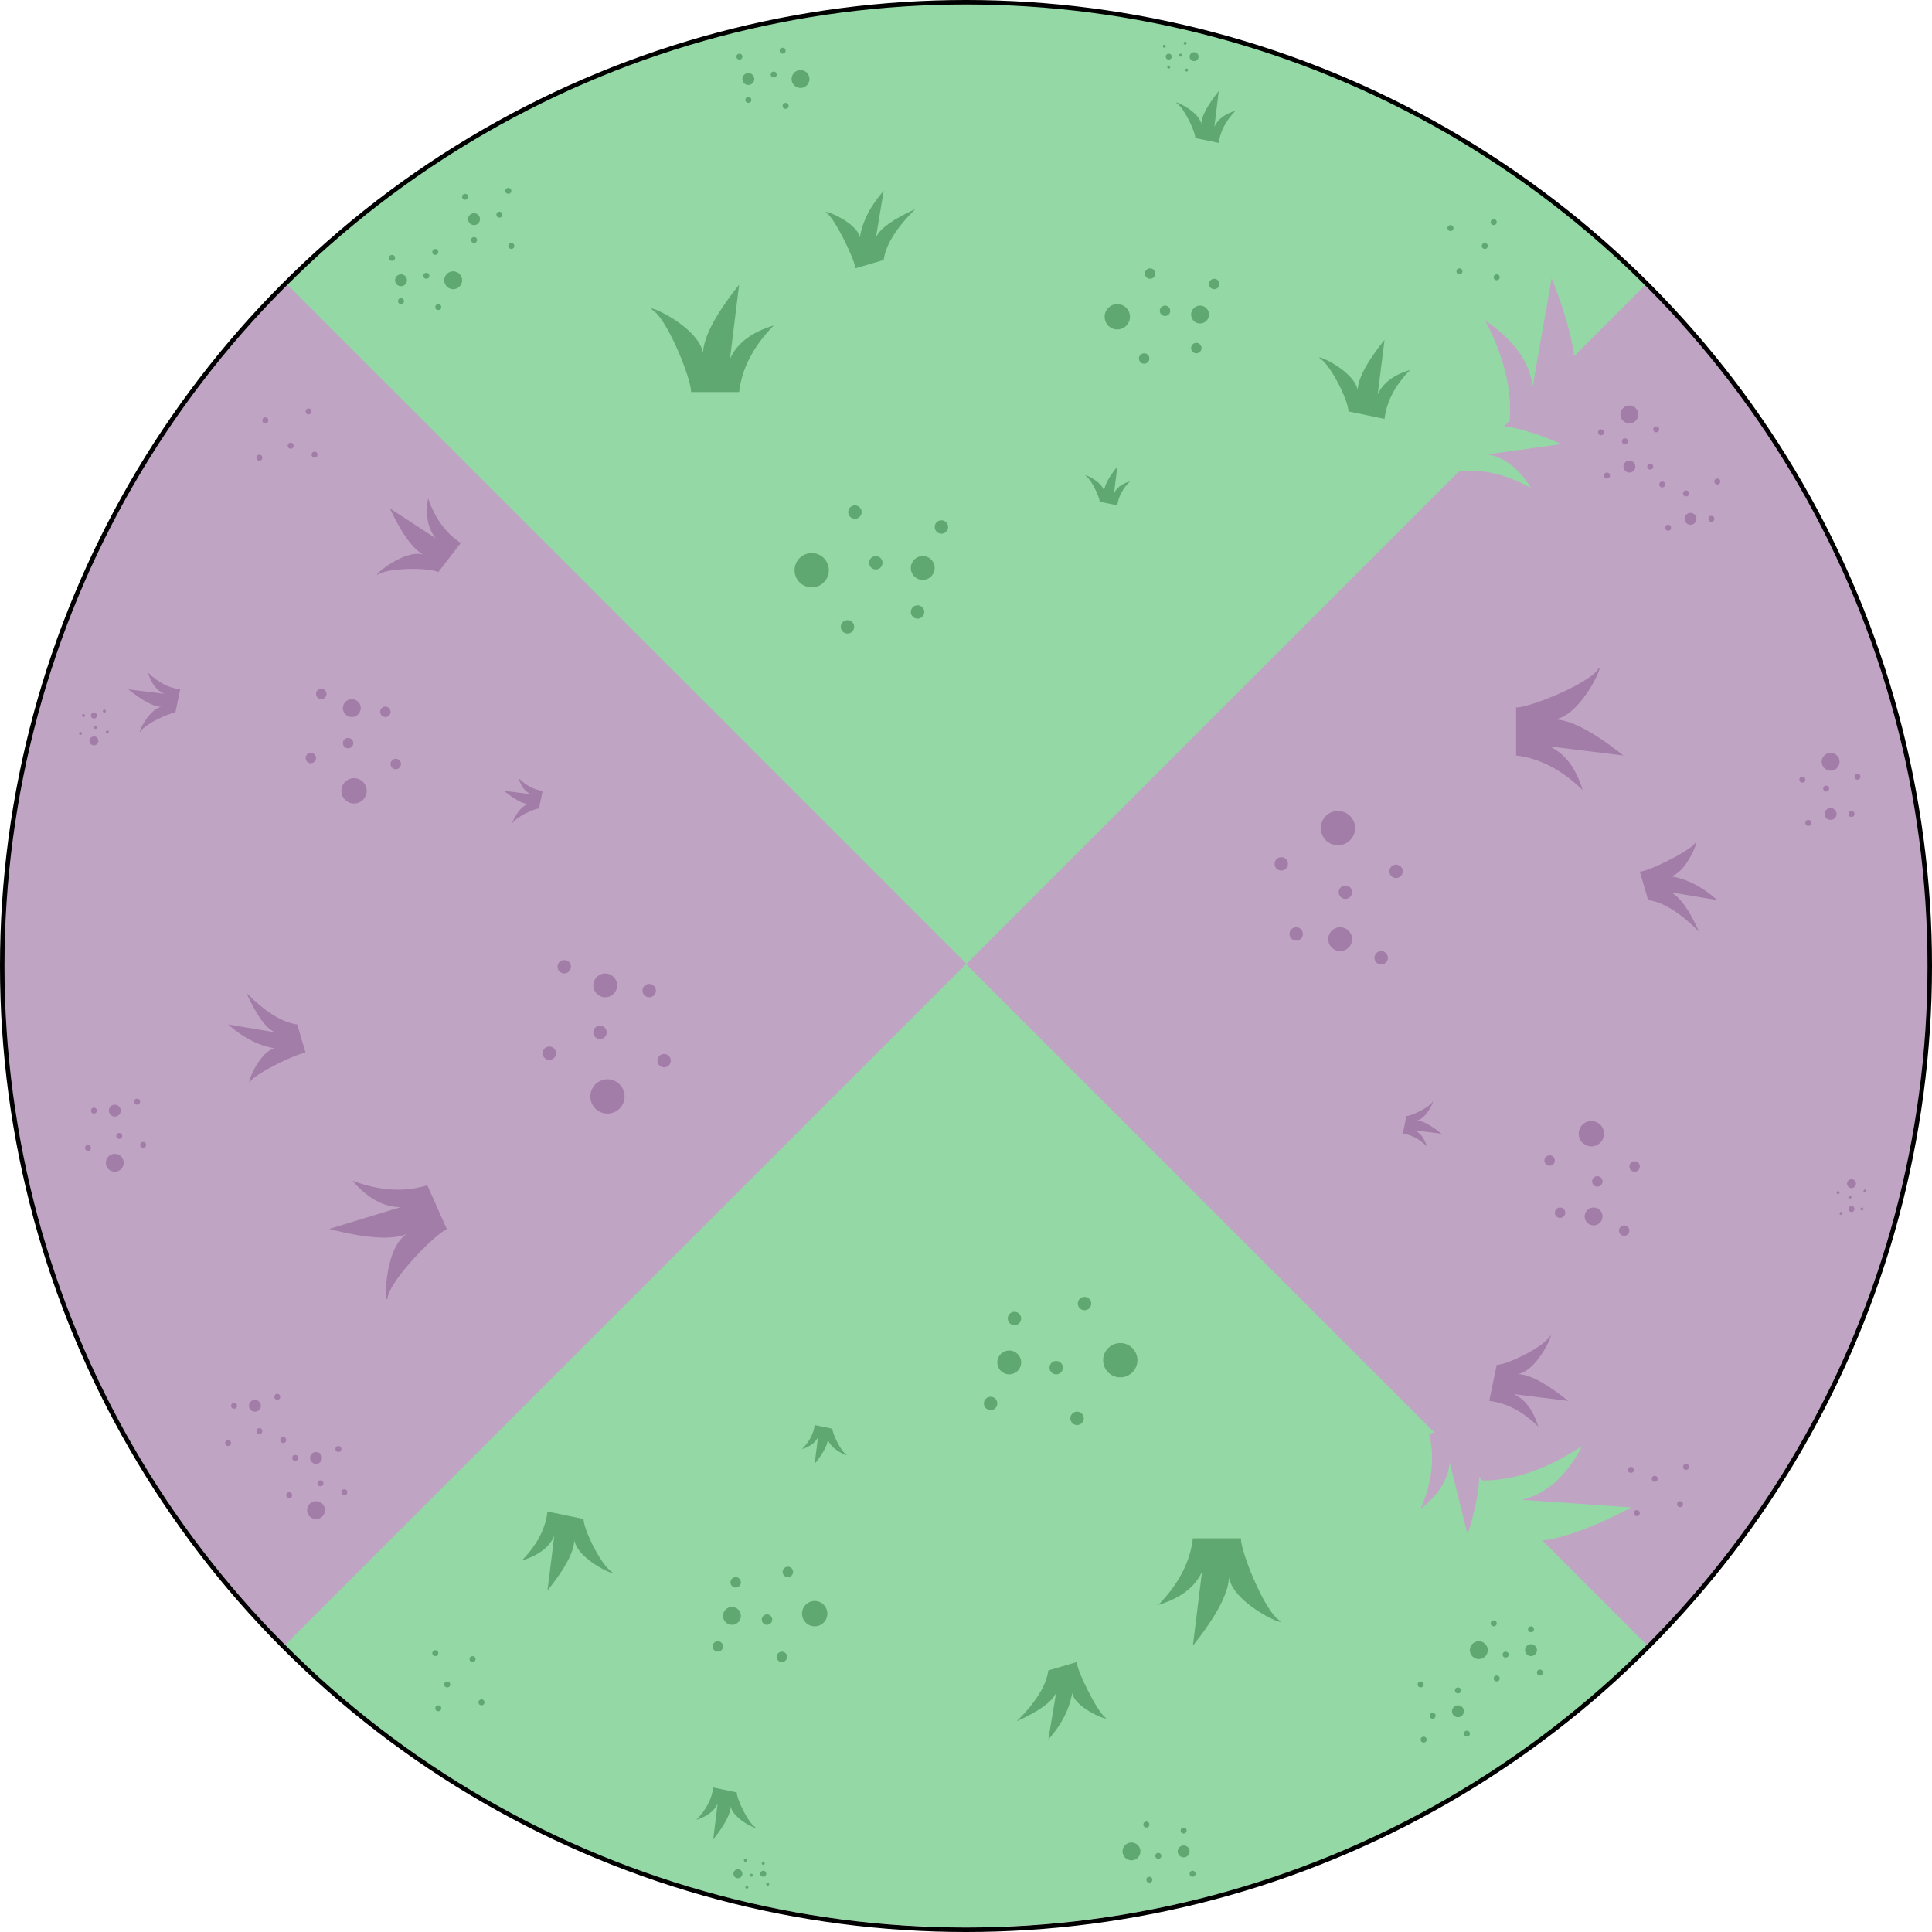 <?xml version="1.0" encoding="UTF-8"?>
<svg width="1296px" height="1296px" viewBox="0 0 1296 1296" version="1.1" xmlns="http://www.w3.org/2000/svg" xmlns:xlink="http://www.w3.org/1999/xlink">
    <title>Group 13</title>
    <g id="Page-1" stroke="none" stroke-width="1" fill="none" fill-rule="evenodd">
        <g id="Group-13" transform="translate(-266.654, -267.057)">
            <path d="M1237.886,135.016 L1237.887,782 L590.89,781.997 C591.97,424.485 882.122,135 1239.887,135 L1237.886,135.016 Z" id="Combined-Shape" fill="#94D8A5" transform="translate(915.389, 458.5) rotate(-315) translate(-915.389, -458.5) "></path>
            <path d="M1693.261,591.805 L1693.262,1238.789 L1046.265,1238.786 C1047.345,881.274 1337.497,591.789 1695.262,591.789 L1693.261,591.805 Z" id="Combined-Shape-Copy-3" fill="#C0A4C4" transform="translate(1370.763, 915.289) rotate(-585) translate(-1370.763, -915.289) "></path>
            <path d="M780.996,589.728 L780.997,1236.712 L134,1236.709 C135.08,879.198 425.232,589.712 782.997,589.712 L780.996,589.728 Z" id="Combined-Shape-Copy-5" fill="#C0A4C4" transform="translate(458.498, 913.212) rotate(-405) translate(-458.498, -913.212) "></path>
            <g id="Group-11" transform="translate(527.654, 295.057)" fill="#5FA871">
                <path d="M528.704,41.482 C533.262,44.664 540.781,59.965 540.781,64.582 L556.579,67.883 C557.464,60.239 561.222,53.025 567.851,46.241 C560.617,48.443 555.868,52.047 553.605,57.055 C555.588,41.018 556.579,33 556.579,33 C548.924,42.587 545.001,49.978 544.81,55.172 C543.131,45.941 524.147,38.301 528.704,41.482 Z" id="Path"></path>
                <path d="M625.078,212.888 C632.054,217.721 643.564,240.97 643.564,247.984 L667.746,253 C669.101,241.387 674.852,230.426 685,220.118 C673.926,223.463 666.657,228.94 663.193,236.548 C666.229,212.183 667.746,200 667.746,200 C656.029,214.566 650.024,225.795 649.73,233.687 C647.162,219.662 618.102,208.055 625.078,212.888 Z" id="Path-Copy-13"></path>
                <path d="M467.53,291.322 C470.961,293.693 476.622,305.098 476.622,308.54 L488.515,311 C489.181,305.303 492.009,299.926 497,294.869 C491.554,296.51 487.979,299.197 486.275,302.929 C487.768,290.976 488.515,285 488.515,285 C482.752,292.146 479.799,297.654 479.654,301.526 C478.391,294.646 464.099,288.951 467.53,291.322 Z" id="Path-Copy-15"></path>
                <path d="M293.742,115.055 C299.108,118.834 312.705,146.516 312.705,152 L331.787,146.415 C333.106,136.349 340.177,124.961 353,112.25 C338.04,119.012 329.227,125.368 326.563,131.316 C330.045,110.439 331.787,100 331.787,100 C322.903,110.037 317.564,120.475 315.77,131.316 C313.795,120.351 288.376,111.276 293.742,115.055 Z" id="Path-Copy-2"></path>
                <path d="M177.449,180.508 C186.827,187.074 202.593,225.471 202.593,235 L234.806,235 C236.627,219.223 244.359,204.334 258,190.331 C243.114,194.874 233.343,202.314 228.686,212.65 C232.766,179.55 234.806,163 234.806,163 C219.055,182.788 210.983,198.043 210.588,208.764 C207.135,189.711 168.072,173.942 177.449,180.508 Z" id="Path-Copy"></path>
                <g id="Group-3" transform="translate(480, 152)">
                    <circle id="Oval" cx="8.5" cy="32.5" r="8.5"></circle>
                    <circle id="Oval-Copy-24" cx="26.5" cy="60.5" r="3.5"></circle>
                    <circle id="Oval-Copy-25" cx="40.5" cy="28.5" r="3.5"></circle>
                    <circle id="Oval-Copy-30" cx="64" cy="31" r="6"></circle>
                    <circle id="Oval-Copy-26" cx="61.5" cy="53.5" r="3.5"></circle>
                    <circle id="Oval-Copy-27" cx="73.5" cy="10.5" r="3.5"></circle>
                    <circle id="Oval-Copy-28" cx="30.5" cy="3.5" r="3.5"></circle>
                </g>
                <g id="Group-3-Copy-2" transform="translate(272, 311)">
                    <circle id="Oval" cx="11.5" cy="43.5" r="11.5"></circle>
                    <circle id="Oval-Copy-24" cx="35.5" cy="81.5" r="4.5"></circle>
                    <circle id="Oval-Copy-25" cx="54.5" cy="38.5" r="4.5"></circle>
                    <circle id="Oval-Copy-30" cx="86" cy="42" r="8"></circle>
                    <circle id="Oval-Copy-26" cx="82.5" cy="71.5" r="4.5"></circle>
                    <circle id="Oval-Copy-27" cx="98.5" cy="14.5" r="4.5"></circle>
                    <circle id="Oval-Copy-28" cx="40.5" cy="4.5" r="4.5"></circle>
                </g>
                <g id="Group-3-Copy" transform="translate(257.5, 24.5) scale(-1, 1) translate(-257.5, -24.5) translate(233, 4)">
                    <circle id="Oval" cx="6" cy="21" r="6"></circle>
                    <circle id="Oval-Copy-24" cx="16" cy="39" r="2"></circle>
                    <circle id="Oval-Copy-25" cx="24" cy="18" r="2"></circle>
                    <circle id="Oval-Copy-30" cx="41" cy="21" r="4"></circle>
                    <circle id="Oval-Copy-26" cx="41" cy="35" r="2"></circle>
                    <circle id="Oval-Copy-27" cx="47" cy="6" r="2"></circle>
                    <circle id="Oval-Copy-28" cx="18" cy="2" r="2"></circle>
                </g>
                <g id="Group-3-Copy-3" transform="translate(24.5, 159.5) scale(-1, 1) translate(-24.5, -159.5) translate(0, 139)">
                    <circle id="Oval" cx="6" cy="21" r="6"></circle>
                    <circle id="Oval-Copy-24" cx="16" cy="39" r="2"></circle>
                    <circle id="Oval-Copy-25" cx="24" cy="18" r="2"></circle>
                    <circle id="Oval-Copy-30" cx="41" cy="21" r="4"></circle>
                    <circle id="Oval-Copy-26" cx="41" cy="35" r="2"></circle>
                    <circle id="Oval-Copy-27" cx="47" cy="6" r="2"></circle>
                    <circle id="Oval-Copy-28" cx="18" cy="2" r="2"></circle>
                </g>
                <g id="Group-3-Copy-5" transform="translate(727.5, 139.5) scale(-1, 1) translate(-727.5, -139.5) translate(710, 119)">
                    <circle id="Oval-Copy-24" cx="2" cy="39" r="2"></circle>
                    <circle id="Oval-Copy-25" cx="10" cy="18" r="2"></circle>
                    <circle id="Oval-Copy-26" cx="27" cy="35" r="2"></circle>
                    <circle id="Oval-Copy-27" cx="33" cy="6" r="2"></circle>
                    <circle id="Oval-Copy-28" cx="4" cy="2" r="2"></circle>
                </g>
                <g id="Group-3-Copy-4" transform="translate(66.5, 118.5) scale(-1, 1) translate(-66.5, -118.5) translate(49, 98)">
                    <circle id="Oval-Copy-24" cx="2" cy="39" r="2"></circle>
                    <circle id="Oval-Copy-25" cx="10" cy="18" r="2"></circle>
                    <circle id="Oval-Copy-30" cx="27" cy="21" r="4"></circle>
                    <circle id="Oval-Copy-26" cx="27" cy="35" r="2"></circle>
                    <circle id="Oval-Copy-27" cx="33" cy="6" r="2"></circle>
                    <circle id="Oval-Copy-28" cx="4" cy="2" r="2"></circle>
                </g>
                <g id="Group-3-Copy" transform="translate(531, 10) scale(-1, 1) translate(-531, -10) translate(519, 0)">
                    <circle id="Oval" cx="3" cy="10" r="3"></circle>
                    <circle id="Oval-Copy-24" cx="8" cy="19" r="1"></circle>
                    <circle id="Oval-Copy-25" cx="12" cy="9" r="1"></circle>
                    <circle id="Oval-Copy-30" cx="20" cy="10" r="2"></circle>
                    <circle id="Oval-Copy-26" cx="20" cy="17" r="1"></circle>
                    <circle id="Oval-Copy-27" cx="23" cy="3" r="1"></circle>
                    <circle id="Oval-Copy-28" cx="9" cy="1" r="1"></circle>
                </g>
            </g>
            <g id="Group-15" transform="translate(914.154, 1370.557) rotate(-180) translate(-914.154, -1370.557) translate(455.654, 912.057)">
                <path d="M781.232,135.016 L781.233,782 L134.236,781.997 C135.316,424.485 425.468,135 783.233,135 L781.232,135.016 Z" id="Combined-Shape" fill="#94D8A5" transform="translate(458.734, 458.5) rotate(-315) translate(-458.734, -458.5) "></path>
                <g id="Group-11" transform="translate(71, 295.057)" fill="#5FA871">
                    <path d="M528.704,41.482 C533.262,44.664 540.781,59.965 540.781,64.582 L556.579,67.883 C557.464,60.239 561.222,53.025 567.851,46.241 C560.617,48.443 555.868,52.047 553.605,57.055 C555.588,41.018 556.579,33 556.579,33 C548.924,42.587 545.001,49.978 544.81,55.172 C543.131,45.941 524.147,38.301 528.704,41.482 Z" id="Path"></path>
                    <path d="M625.078,212.888 C632.054,217.721 643.564,240.97 643.564,247.984 L667.746,253 C669.101,241.387 674.852,230.426 685,220.118 C673.926,223.463 666.657,228.94 663.193,236.548 C666.229,212.183 667.746,200 667.746,200 C656.029,214.566 650.024,225.795 649.73,233.687 C647.162,219.662 618.102,208.055 625.078,212.888 Z" id="Path-Copy-13"></path>
                    <path d="M467.53,291.322 C470.961,293.693 476.622,305.098 476.622,308.54 L488.515,311 C489.181,305.303 492.009,299.926 497,294.869 C491.554,296.51 487.979,299.197 486.275,302.929 C487.768,290.976 488.515,285 488.515,285 C482.752,292.146 479.799,297.654 479.654,301.526 C478.391,294.646 464.099,288.951 467.53,291.322 Z" id="Path-Copy-15"></path>
                    <path d="M293.742,115.055 C299.108,118.834 312.705,146.516 312.705,152 L331.787,146.415 C333.106,136.349 340.177,124.961 353,112.25 C338.04,119.012 329.227,125.368 326.563,131.316 C330.045,110.439 331.787,100 331.787,100 C322.903,110.037 317.564,120.475 315.77,131.316 C313.795,120.351 288.376,111.276 293.742,115.055 Z" id="Path-Copy-2"></path>
                    <path d="M177.449,180.508 C186.827,187.074 202.593,225.471 202.593,235 L234.806,235 C236.627,219.223 244.359,204.334 258,190.331 C243.114,194.874 233.343,202.314 228.686,212.65 C232.766,179.55 234.806,163 234.806,163 C219.055,182.788 210.983,198.043 210.588,208.764 C207.135,189.711 168.072,173.942 177.449,180.508 Z" id="Path-Copy"></path>
                    <g id="Group-3" transform="translate(480, 152)">
                        <circle id="Oval" cx="8.5" cy="32.5" r="8.5"></circle>
                        <circle id="Oval-Copy-24" cx="26.5" cy="60.5" r="3.5"></circle>
                        <circle id="Oval-Copy-25" cx="40.5" cy="28.5" r="3.5"></circle>
                        <circle id="Oval-Copy-30" cx="64" cy="31" r="6"></circle>
                        <circle id="Oval-Copy-26" cx="61.5" cy="53.5" r="3.5"></circle>
                        <circle id="Oval-Copy-27" cx="73.5" cy="10.5" r="3.5"></circle>
                        <circle id="Oval-Copy-28" cx="30.5" cy="3.5" r="3.5"></circle>
                    </g>
                    <g id="Group-3-Copy-2" transform="translate(272, 311)">
                        <circle id="Oval" cx="11.5" cy="43.5" r="11.5"></circle>
                        <circle id="Oval-Copy-24" cx="35.5" cy="81.5" r="4.5"></circle>
                        <circle id="Oval-Copy-25" cx="54.5" cy="38.5" r="4.5"></circle>
                        <circle id="Oval-Copy-30" cx="86" cy="42" r="8"></circle>
                        <circle id="Oval-Copy-26" cx="82.5" cy="71.5" r="4.5"></circle>
                        <circle id="Oval-Copy-27" cx="98.5" cy="14.5" r="4.5"></circle>
                        <circle id="Oval-Copy-28" cx="40.5" cy="4.5" r="4.5"></circle>
                    </g>
                    <g id="Group-3-Copy" transform="translate(257.5, 24.5) scale(-1, 1) translate(-257.5, -24.5) translate(233, 4)">
                        <circle id="Oval" cx="6" cy="21" r="6"></circle>
                        <circle id="Oval-Copy-24" cx="16" cy="39" r="2"></circle>
                        <circle id="Oval-Copy-25" cx="24" cy="18" r="2"></circle>
                        <circle id="Oval-Copy-30" cx="41" cy="21" r="4"></circle>
                        <circle id="Oval-Copy-26" cx="41" cy="35" r="2"></circle>
                        <circle id="Oval-Copy-27" cx="47" cy="6" r="2"></circle>
                        <circle id="Oval-Copy-28" cx="18" cy="2" r="2"></circle>
                    </g>
                    <g id="Group-3-Copy-3" transform="translate(24.5, 159.5) scale(-1, 1) translate(-24.5, -159.5) translate(0, 139)">
                        <circle id="Oval" cx="6" cy="21" r="6"></circle>
                        <circle id="Oval-Copy-24" cx="16" cy="39" r="2"></circle>
                        <circle id="Oval-Copy-25" cx="24" cy="18" r="2"></circle>
                        <circle id="Oval-Copy-30" cx="41" cy="21" r="4"></circle>
                        <circle id="Oval-Copy-26" cx="41" cy="35" r="2"></circle>
                        <circle id="Oval-Copy-27" cx="47" cy="6" r="2"></circle>
                        <circle id="Oval-Copy-28" cx="18" cy="2" r="2"></circle>
                    </g>
                    <g id="Group-3-Copy-5" transform="translate(727.5, 139.5) scale(-1, 1) translate(-727.5, -139.5) translate(710, 119)">
                        <circle id="Oval-Copy-24" cx="2" cy="39" r="2"></circle>
                        <circle id="Oval-Copy-25" cx="10" cy="18" r="2"></circle>
                        <circle id="Oval-Copy-26" cx="27" cy="35" r="2"></circle>
                        <circle id="Oval-Copy-27" cx="33" cy="6" r="2"></circle>
                        <circle id="Oval-Copy-28" cx="4" cy="2" r="2"></circle>
                    </g>
                    <g id="Group-3-Copy-4" transform="translate(66.5, 118.5) scale(-1, 1) translate(-66.5, -118.5) translate(49, 98)">
                        <circle id="Oval-Copy-24" cx="2" cy="39" r="2"></circle>
                        <circle id="Oval-Copy-25" cx="10" cy="18" r="2"></circle>
                        <circle id="Oval-Copy-30" cx="27" cy="21" r="4"></circle>
                        <circle id="Oval-Copy-26" cx="27" cy="35" r="2"></circle>
                        <circle id="Oval-Copy-27" cx="33" cy="6" r="2"></circle>
                        <circle id="Oval-Copy-28" cx="4" cy="2" r="2"></circle>
                    </g>
                    <g id="Group-3-Copy" transform="translate(531, 10) scale(-1, 1) translate(-531, -10) translate(519, 0)">
                        <circle id="Oval" cx="3" cy="10" r="3"></circle>
                        <circle id="Oval-Copy-24" cx="8" cy="19" r="1"></circle>
                        <circle id="Oval-Copy-25" cx="12" cy="9" r="1"></circle>
                        <circle id="Oval-Copy-30" cx="20" cy="10" r="2"></circle>
                        <circle id="Oval-Copy-26" cx="20" cy="17" r="1"></circle>
                        <circle id="Oval-Copy-27" cx="23" cy="3" r="1"></circle>
                        <circle id="Oval-Copy-28" cx="9" cy="1" r="1"></circle>
                    </g>
                </g>
            </g>
            <path d="M350.875,729.172 C355.432,732.353 362.951,747.655 362.951,752.271 L378.75,755.572 C379.635,747.929 383.392,740.715 390.021,733.931 C382.787,736.132 378.038,739.737 375.775,744.744 C377.758,728.708 378.75,720.69 378.75,720.69 C371.095,730.277 367.171,737.667 366.98,742.861 C365.302,733.631 346.317,725.991 350.875,729.172 Z" id="Path" fill="#A27DA8" transform="translate(370.096, 738.131) rotate(-90) translate(-370.096, -738.131) "></path>
            <g id="Group-12" transform="translate(319.654, 541.057)" fill="#A27DA8">
                <path d="M197.078,76.888 C204.054,81.721 215.564,104.97 215.564,111.984 L239.746,117 C241.101,105.387 246.852,94.426 257,84.118 C245.926,87.463 238.657,92.94 235.193,100.548 C238.229,76.183 239.746,64 239.746,64 C228.029,78.566 222.024,89.795 221.73,97.687 C219.162,83.662 190.102,72.055 197.078,76.888 Z" id="Path-Copy-13" transform="translate(226.5, 90.5) rotate(-64) translate(-226.5, -90.5) "></path>
                <path d="M283.53,256.322 C286.961,258.693 292.622,270.098 292.622,273.54 L304.515,276 C305.181,270.303 308.009,264.926 313,259.869 C307.554,261.51 303.979,264.197 302.275,267.929 C303.768,255.976 304.515,250 304.515,250 C298.752,257.146 295.799,262.654 295.654,266.526 C294.391,259.646 280.099,253.951 283.53,256.322 Z" id="Path-Copy-15" transform="translate(298, 263) rotate(-90) translate(-298, -263) "></path>
                <path d="M96.742,411.055 C102.108,414.834 115.705,442.516 115.705,448 L134.787,442.415 C136.106,432.349 143.177,420.961 156,408.25 C141.04,415.012 132.227,421.368 129.563,427.316 C133.045,406.439 134.787,396 134.787,396 C125.903,406.037 120.564,416.475 118.77,427.316 C116.795,416.351 91.376,407.276 96.742,411.055 Z" id="Path-Copy-2" transform="translate(126, 422) rotate(-90) translate(-126, -422) "></path>
                <path d="M168.449,533.508 C177.827,540.074 193.593,578.471 193.593,588 L225.806,588 C227.627,572.223 235.359,557.334 249,543.331 C234.114,547.874 224.343,555.314 219.686,565.65 C223.766,532.55 225.806,516 225.806,516 C210.055,535.788 201.983,551.043 201.588,561.764 C198.135,542.711 159.072,526.942 168.449,533.508 Z" id="Path-Copy" transform="translate(208, 552) rotate(-114) translate(-208, -552) "></path>
                <circle id="Oval" transform="translate(184.5, 256.5) rotate(-90) translate(-184.5, -256.5) " cx="184.5" cy="256.5" r="8.5"></circle>
                <circle id="Oval-Copy-24" transform="translate(212.5, 238.5) rotate(-90) translate(-212.5, -238.5) " cx="212.5" cy="238.5" r="3.5"></circle>
                <circle id="Oval-Copy-25" transform="translate(180.5, 224.5) rotate(-90) translate(-180.5, -224.5) " cx="180.5" cy="224.5" r="3.5"></circle>
                <circle id="Oval-Copy-30" transform="translate(183, 201) rotate(-90) translate(-183, -201) " cx="183" cy="201" r="6"></circle>
                <circle id="Oval-Copy-26" transform="translate(205.5, 203.5) rotate(-90) translate(-205.5, -203.5) " cx="205.5" cy="203.5" r="3.5"></circle>
                <circle id="Oval-Copy-27" transform="translate(162.5, 191.5) rotate(-90) translate(-162.5, -191.5) " cx="162.5" cy="191.5" r="3.5"></circle>
                <circle id="Oval-Copy-28" transform="translate(155.5, 234.5) rotate(-90) translate(-155.5, -234.5) " cx="155.5" cy="234.5" r="3.5"></circle>
                <g id="Group-3-Copy-2" transform="translate(354, 421.5) rotate(-90) translate(-354, -421.5) translate(302.5, 378.5)">
                    <circle id="Oval" cx="11.5" cy="43.5" r="11.5"></circle>
                    <circle id="Oval-Copy-24" cx="35.5" cy="81.5" r="4.5"></circle>
                    <circle id="Oval-Copy-25" cx="54.5" cy="38.5" r="4.5"></circle>
                    <circle id="Oval-Copy-30" cx="86" cy="42" r="8"></circle>
                    <circle id="Oval-Copy-26" cx="82.5" cy="71.5" r="4.5"></circle>
                    <circle id="Oval-Copy-27" cx="98.5" cy="14.5" r="4.5"></circle>
                    <circle id="Oval-Copy-28" cx="40.5" cy="4.5" r="4.5"></circle>
                </g>
                <g id="Group-3-Copy" transform="translate(24.5, 487.5) scale(-1, 1) rotate(-90) translate(-24.5, -487.5) translate(0, 467)">
                    <circle id="Oval" cx="6" cy="21" r="6"></circle>
                    <circle id="Oval-Copy-24" cx="16" cy="39" r="2"></circle>
                    <circle id="Oval-Copy-25" cx="24" cy="18" r="2"></circle>
                    <circle id="Oval-Copy-30" cx="41" cy="21" r="4"></circle>
                    <circle id="Oval-Copy-26" cx="41" cy="35" r="2"></circle>
                    <circle id="Oval-Copy-27" cx="47" cy="6" r="2"></circle>
                    <circle id="Oval-Copy-28" cx="18" cy="2" r="2"></circle>
                </g>
                <circle id="Oval" transform="translate(159, 739) scale(-1, 1) rotate(-90) translate(-159, -739) " cx="159" cy="739" r="6"></circle>
                <circle id="Oval-Copy-24" transform="translate(141, 729) scale(-1, 1) rotate(-90) translate(-141, -729) " cx="141" cy="729" r="2"></circle>
                <circle id="Oval-Copy-25" transform="translate(162, 721) scale(-1, 1) rotate(-90) translate(-162, -721) " cx="162" cy="721" r="2"></circle>
                <circle id="Oval-Copy-30" transform="translate(159, 704) scale(-1, 1) rotate(-90) translate(-159, -704) " cx="159" cy="704" r="4"></circle>
                <circle id="Oval-Copy-26" transform="translate(145, 704) scale(-1, 1) rotate(-90) translate(-145, -704) " cx="145" cy="704" r="2"></circle>
                <circle id="Oval-Copy-27" transform="translate(174, 698) scale(-1, 1) rotate(-90) translate(-174, -698) " cx="174" cy="698" r="2"></circle>
                <circle id="Oval-Copy-28" transform="translate(178, 727) scale(-1, 1) rotate(-90) translate(-178, -727) " cx="178" cy="727" r="2"></circle>
                <circle id="Oval-Copy-24" transform="translate(121, 33) scale(-1, 1) rotate(-90) translate(-121, -33) " cx="121" cy="33" r="2"></circle>
                <circle id="Oval-Copy-25" transform="translate(142, 25) scale(-1, 1) rotate(-90) translate(-142, -25) " cx="142" cy="25" r="2"></circle>
                <circle id="Oval-Copy-26" transform="translate(125, 8) scale(-1, 1) rotate(-90) translate(-125, -8) " cx="125" cy="8" r="2"></circle>
                <circle id="Oval-Copy-27" transform="translate(154, 2) scale(-1, 1) rotate(-90) translate(-154, -2) " cx="154" cy="2" r="2"></circle>
                <circle id="Oval-Copy-28" transform="translate(158, 31) scale(-1, 1) rotate(-90) translate(-158, -31) " cx="158" cy="31" r="2"></circle>
                <circle id="Oval-Copy-24" transform="translate(100, 694) scale(-1, 1) rotate(-90) translate(-100, -694) " cx="100" cy="694" r="2"></circle>
                <circle id="Oval-Copy-25" transform="translate(121, 686) scale(-1, 1) rotate(-90) translate(-121, -686) " cx="121" cy="686" r="2"></circle>
                <circle id="Oval-Copy-30" transform="translate(118, 669) scale(-1, 1) rotate(-90) translate(-118, -669) " cx="118" cy="669" r="4"></circle>
                <circle id="Oval-Copy-26" transform="translate(104, 669) scale(-1, 1) rotate(-90) translate(-104, -669) " cx="104" cy="669" r="2"></circle>
                <circle id="Oval-Copy-27" transform="translate(133, 663) scale(-1, 1) rotate(-90) translate(-133, -663) " cx="133" cy="663" r="2"></circle>
                <circle id="Oval-Copy-28" transform="translate(137, 692) scale(-1, 1) rotate(-90) translate(-137, -692) " cx="137" cy="692" r="2"></circle>
                <circle id="Oval" transform="translate(10, 223) scale(-1, 1) rotate(-90) translate(-10, -223) " cx="10" cy="223" r="3"></circle>
                <circle id="Oval-Copy-24" transform="translate(1, 218) scale(-1, 1) rotate(-90) translate(-1, -218) " cx="1" cy="218" r="1"></circle>
                <circle id="Oval-Copy-25" transform="translate(11, 214) scale(-1, 1) rotate(-90) translate(-11, -214) " cx="11" cy="214" r="1"></circle>
                <circle id="Oval-Copy-30" transform="translate(10, 206) scale(-1, 1) rotate(-90) translate(-10, -206) " cx="10" cy="206" r="2"></circle>
                <circle id="Oval-Copy-26" transform="translate(3, 206) scale(-1, 1) rotate(-90) translate(-3, -206) " cx="3" cy="206" r="1"></circle>
                <circle id="Oval-Copy-27" transform="translate(17, 203) scale(-1, 1) rotate(-90) translate(-17, -203) " cx="17" cy="203" r="1"></circle>
                <circle id="Oval-Copy-28" transform="translate(19, 217) scale(-1, 1) rotate(-90) translate(-19, -217) " cx="19" cy="217" r="1"></circle>
            </g>
            <g id="Group-12-Copy" transform="translate(1320.154, 911.557) rotate(-180) translate(-1320.154, -911.557) translate(1121.654, 539.057)" fill="#A27DA8">
                <path d="M197.078,76.888 C204.054,81.721 215.564,104.97 215.564,111.984 L239.746,117 C241.101,105.387 246.852,94.426 257,84.118 C245.926,87.463 238.657,92.94 235.193,100.548 C238.229,76.183 239.746,64 239.746,64 C228.029,78.566 222.024,89.795 221.73,97.687 C219.162,83.662 190.102,72.055 197.078,76.888 Z" id="Path-Copy-13" transform="translate(226.5, 90.5) rotate(-90) translate(-226.5, -90.5) "></path>
                <path d="M283.53,256.322 C286.961,258.693 292.622,270.098 292.622,273.54 L304.515,276 C305.181,270.303 308.009,264.926 313,259.869 C307.554,261.51 303.979,264.197 302.275,267.929 C303.768,255.976 304.515,250 304.515,250 C298.752,257.146 295.799,262.654 295.654,266.526 C294.391,259.646 280.099,253.951 283.53,256.322 Z" id="Path-Copy-15" transform="translate(298, 263) rotate(-90) translate(-298, -263) "></path>
                <path d="M96.742,411.055 C102.108,414.834 115.705,442.516 115.705,448 L134.787,442.415 C136.106,432.349 143.177,420.961 156,408.25 C141.04,415.012 132.227,421.368 129.563,427.316 C133.045,406.439 134.787,396 134.787,396 C125.903,406.037 120.564,416.475 118.77,427.316 C116.795,416.351 91.376,407.276 96.742,411.055 Z" id="Path-Copy-2" transform="translate(126, 422) rotate(-90) translate(-126, -422) "></path>
                <path d="M159.449,509.508 C168.827,516.074 184.593,554.471 184.593,564 L216.806,564 C218.627,548.223 226.359,533.334 240,519.331 C225.114,523.874 215.343,531.314 210.686,541.65 C214.766,508.55 216.806,492 216.806,492 C201.055,511.788 192.983,527.043 192.588,537.764 C189.135,518.711 150.072,502.942 159.449,509.508 Z" id="Path-Copy" transform="translate(199, 528) rotate(-90) translate(-199, -528) "></path>
                <circle id="Oval" transform="translate(184.5, 256.5) rotate(-90) translate(-184.5, -256.5) " cx="184.5" cy="256.5" r="8.5"></circle>
                <circle id="Oval-Copy-24" transform="translate(212.5, 238.5) rotate(-90) translate(-212.5, -238.5) " cx="212.5" cy="238.5" r="3.5"></circle>
                <circle id="Oval-Copy-25" transform="translate(180.5, 224.5) rotate(-90) translate(-180.5, -224.5) " cx="180.5" cy="224.5" r="3.5"></circle>
                <circle id="Oval-Copy-30" transform="translate(183, 201) rotate(-90) translate(-183, -201) " cx="183" cy="201" r="6"></circle>
                <circle id="Oval-Copy-26" transform="translate(205.5, 203.5) rotate(-90) translate(-205.5, -203.5) " cx="205.5" cy="203.5" r="3.5"></circle>
                <circle id="Oval-Copy-27" transform="translate(162.5, 191.5) rotate(-90) translate(-162.5, -191.5) " cx="162.5" cy="191.5" r="3.5"></circle>
                <circle id="Oval-Copy-28" transform="translate(155.5, 234.5) rotate(-90) translate(-155.5, -234.5) " cx="155.5" cy="234.5" r="3.5"></circle>
                <g id="Group-3-Copy-2" transform="translate(354, 421.5) rotate(-90) translate(-354, -421.5) translate(302.5, 378.5)">
                    <circle id="Oval" cx="11.5" cy="43.5" r="11.5"></circle>
                    <circle id="Oval-Copy-24" cx="35.5" cy="81.5" r="4.5"></circle>
                    <circle id="Oval-Copy-25" cx="54.5" cy="38.5" r="4.5"></circle>
                    <circle id="Oval-Copy-30" cx="86" cy="42" r="8"></circle>
                    <circle id="Oval-Copy-26" cx="82.5" cy="71.5" r="4.5"></circle>
                    <circle id="Oval-Copy-27" cx="98.5" cy="14.5" r="4.5"></circle>
                    <circle id="Oval-Copy-28" cx="40.5" cy="4.5" r="4.5"></circle>
                </g>
                <g id="Group-3-Copy" transform="translate(24.5, 487.5) scale(-1, 1) rotate(-90) translate(-24.5, -487.5) translate(0, 467)">
                    <circle id="Oval" cx="6" cy="21" r="6"></circle>
                    <circle id="Oval-Copy-24" cx="16" cy="39" r="2"></circle>
                    <circle id="Oval-Copy-25" cx="24" cy="18" r="2"></circle>
                    <circle id="Oval-Copy-30" cx="41" cy="21" r="4"></circle>
                    <circle id="Oval-Copy-26" cx="41" cy="35" r="2"></circle>
                    <circle id="Oval-Copy-27" cx="47" cy="6" r="2"></circle>
                    <circle id="Oval-Copy-28" cx="18" cy="2" r="2"></circle>
                </g>
                <circle id="Oval" transform="translate(159, 739) scale(-1, 1) rotate(-90) translate(-159, -739) " cx="159" cy="739" r="6"></circle>
                <circle id="Oval-Copy-24" transform="translate(141, 729) scale(-1, 1) rotate(-90) translate(-141, -729) " cx="141" cy="729" r="2"></circle>
                <circle id="Oval-Copy-25" transform="translate(162, 721) scale(-1, 1) rotate(-90) translate(-162, -721) " cx="162" cy="721" r="2"></circle>
                <circle id="Oval-Copy-30" transform="translate(159, 704) scale(-1, 1) rotate(-90) translate(-159, -704) " cx="159" cy="704" r="4"></circle>
                <circle id="Oval-Copy-26" transform="translate(145, 704) scale(-1, 1) rotate(-90) translate(-145, -704) " cx="145" cy="704" r="2"></circle>
                <circle id="Oval-Copy-27" transform="translate(174, 698) scale(-1, 1) rotate(-90) translate(-174, -698) " cx="174" cy="698" r="2"></circle>
                <circle id="Oval-Copy-28" transform="translate(178, 727) scale(-1, 1) rotate(-90) translate(-178, -727) " cx="178" cy="727" r="2"></circle>
                <circle id="Oval-Copy-24" transform="translate(121, 33) scale(-1, 1) rotate(-90) translate(-121, -33) " cx="121" cy="33" r="2"></circle>
                <circle id="Oval-Copy-25" transform="translate(142, 25) scale(-1, 1) rotate(-90) translate(-142, -25) " cx="142" cy="25" r="2"></circle>
                <circle id="Oval-Copy-26" transform="translate(125, 8) scale(-1, 1) rotate(-90) translate(-125, -8) " cx="125" cy="8" r="2"></circle>
                <circle id="Oval-Copy-27" transform="translate(154, 2) scale(-1, 1) rotate(-90) translate(-154, -2) " cx="154" cy="2" r="2"></circle>
                <circle id="Oval-Copy-28" transform="translate(158, 31) scale(-1, 1) rotate(-90) translate(-158, -31) " cx="158" cy="31" r="2"></circle>
                <circle id="Oval-Copy-24" transform="translate(100, 694) scale(-1, 1) rotate(-90) translate(-100, -694) " cx="100" cy="694" r="2"></circle>
                <circle id="Oval-Copy-25" transform="translate(121, 686) scale(-1, 1) rotate(-90) translate(-121, -686) " cx="121" cy="686" r="2"></circle>
                <circle id="Oval-Copy-30" transform="translate(118, 669) scale(-1, 1) rotate(-90) translate(-118, -669) " cx="118" cy="669" r="4"></circle>
                <circle id="Oval-Copy-26" transform="translate(104, 669) scale(-1, 1) rotate(-90) translate(-104, -669) " cx="104" cy="669" r="2"></circle>
                <circle id="Oval-Copy-27" transform="translate(133, 663) scale(-1, 1) rotate(-90) translate(-133, -663) " cx="133" cy="663" r="2"></circle>
                <circle id="Oval-Copy-28" transform="translate(137, 692) scale(-1, 1) rotate(-90) translate(-137, -692) " cx="137" cy="692" r="2"></circle>
                <circle id="Oval" transform="translate(10, 223) scale(-1, 1) rotate(-90) translate(-10, -223) " cx="10" cy="223" r="3"></circle>
                <circle id="Oval-Copy-24" transform="translate(1, 218) scale(-1, 1) rotate(-90) translate(-1, -218) " cx="1" cy="218" r="1"></circle>
                <circle id="Oval-Copy-25" transform="translate(11, 214) scale(-1, 1) rotate(-90) translate(-11, -214) " cx="11" cy="214" r="1"></circle>
                <circle id="Oval-Copy-30" transform="translate(10, 206) scale(-1, 1) rotate(-90) translate(-10, -206) " cx="10" cy="206" r="2"></circle>
                <circle id="Oval-Copy-26" transform="translate(3, 206) scale(-1, 1) rotate(-90) translate(-3, -206) " cx="3" cy="206" r="1"></circle>
                <circle id="Oval-Copy-27" transform="translate(17, 203) scale(-1, 1) rotate(-90) translate(-17, -203) " cx="17" cy="203" r="1"></circle>
                <circle id="Oval-Copy-28" transform="translate(19, 217) scale(-1, 1) rotate(-90) translate(-19, -217) " cx="19" cy="217" r="1"></circle>
            </g>
        </g>
        <circle id="Oval-Copy-9" stroke="#000000" stroke-width="3" cx="648" cy="648" r="646.5"></circle>
        <g id="Group-14" transform="translate(1039.154, 249.989) rotate(-300) translate(-1039.154, -249.989) translate(959.654, 157.489)">
            <path d="M59.023,120.994 C68.401,127.56 84.167,165.956 84.167,175.486 L116.38,175.486 C118.201,159.709 125.933,144.819 139.574,130.816 C124.688,135.36 114.917,142.8 110.26,153.136 C114.34,120.036 116.38,103.486 116.38,103.486 C100.629,123.274 92.557,138.528 92.162,149.249 C88.709,130.197 49.646,114.428 59.023,120.994 Z" id="Path-Copy-17" fill="#94D8A5" transform="translate(98.574, 139.486) rotate(-345) translate(-98.574, -139.486) "></path>
            <path d="M21.264,53.439 C35.102,63.106 55.668,94.862 55.668,108.892 L104.398,130.064 C108.087,109.237 119.996,88.515 140.126,67.9 C118.16,74.589 103.741,85.542 96.87,100.759 C102.891,52.028 105.901,27.663 105.901,27.663 C82.658,56.795 70.746,79.253 70.165,95.037 C65.069,66.987 7.427,43.772 21.264,53.439 Z" id="Path-Copy" fill="#C0A4C4" transform="translate(79.626, 78.864) scale(1, -1) rotate(223) translate(-79.626, -78.864) "></path>
        </g>
        <g id="Group-14-Copy" transform="translate(1030.725, 1016.188) rotate(-216) translate(-1030.725, -1016.188) translate(951.225, 923.188)">
            <path d="M58.567,121.268 C67.945,127.834 83.711,166.23 83.711,175.759 L115.924,175.759 C117.746,159.983 125.477,145.093 139.118,131.09 C124.232,135.634 114.461,143.073 109.804,153.409 C113.884,120.309 115.924,103.759 115.924,103.759 C100.173,123.547 92.101,138.802 91.706,149.523 C88.253,130.47 49.19,114.701 58.567,121.268 Z" id="Path-Copy-17" fill="#C0A4C4" transform="translate(98.118, 139.759) rotate(-345) translate(-98.118, -139.759) "></path>
            <path d="M20.809,53.713 C34.646,63.379 55.212,95.136 55.212,109.165 L103.942,130.338 C107.631,109.51 119.541,88.789 139.67,68.174 C117.704,74.863 103.285,85.816 96.414,101.033 C102.435,52.302 105.445,27.937 105.445,27.937 C82.203,57.069 70.29,79.527 69.709,95.311 C64.613,67.261 6.971,44.046 20.809,53.713 Z" id="Path-Copy" fill="#94D8A5" transform="translate(79.17, 79.137) scale(1, -1) rotate(223) translate(-79.17, -79.137) "></path>
        </g>
    </g>
</svg>